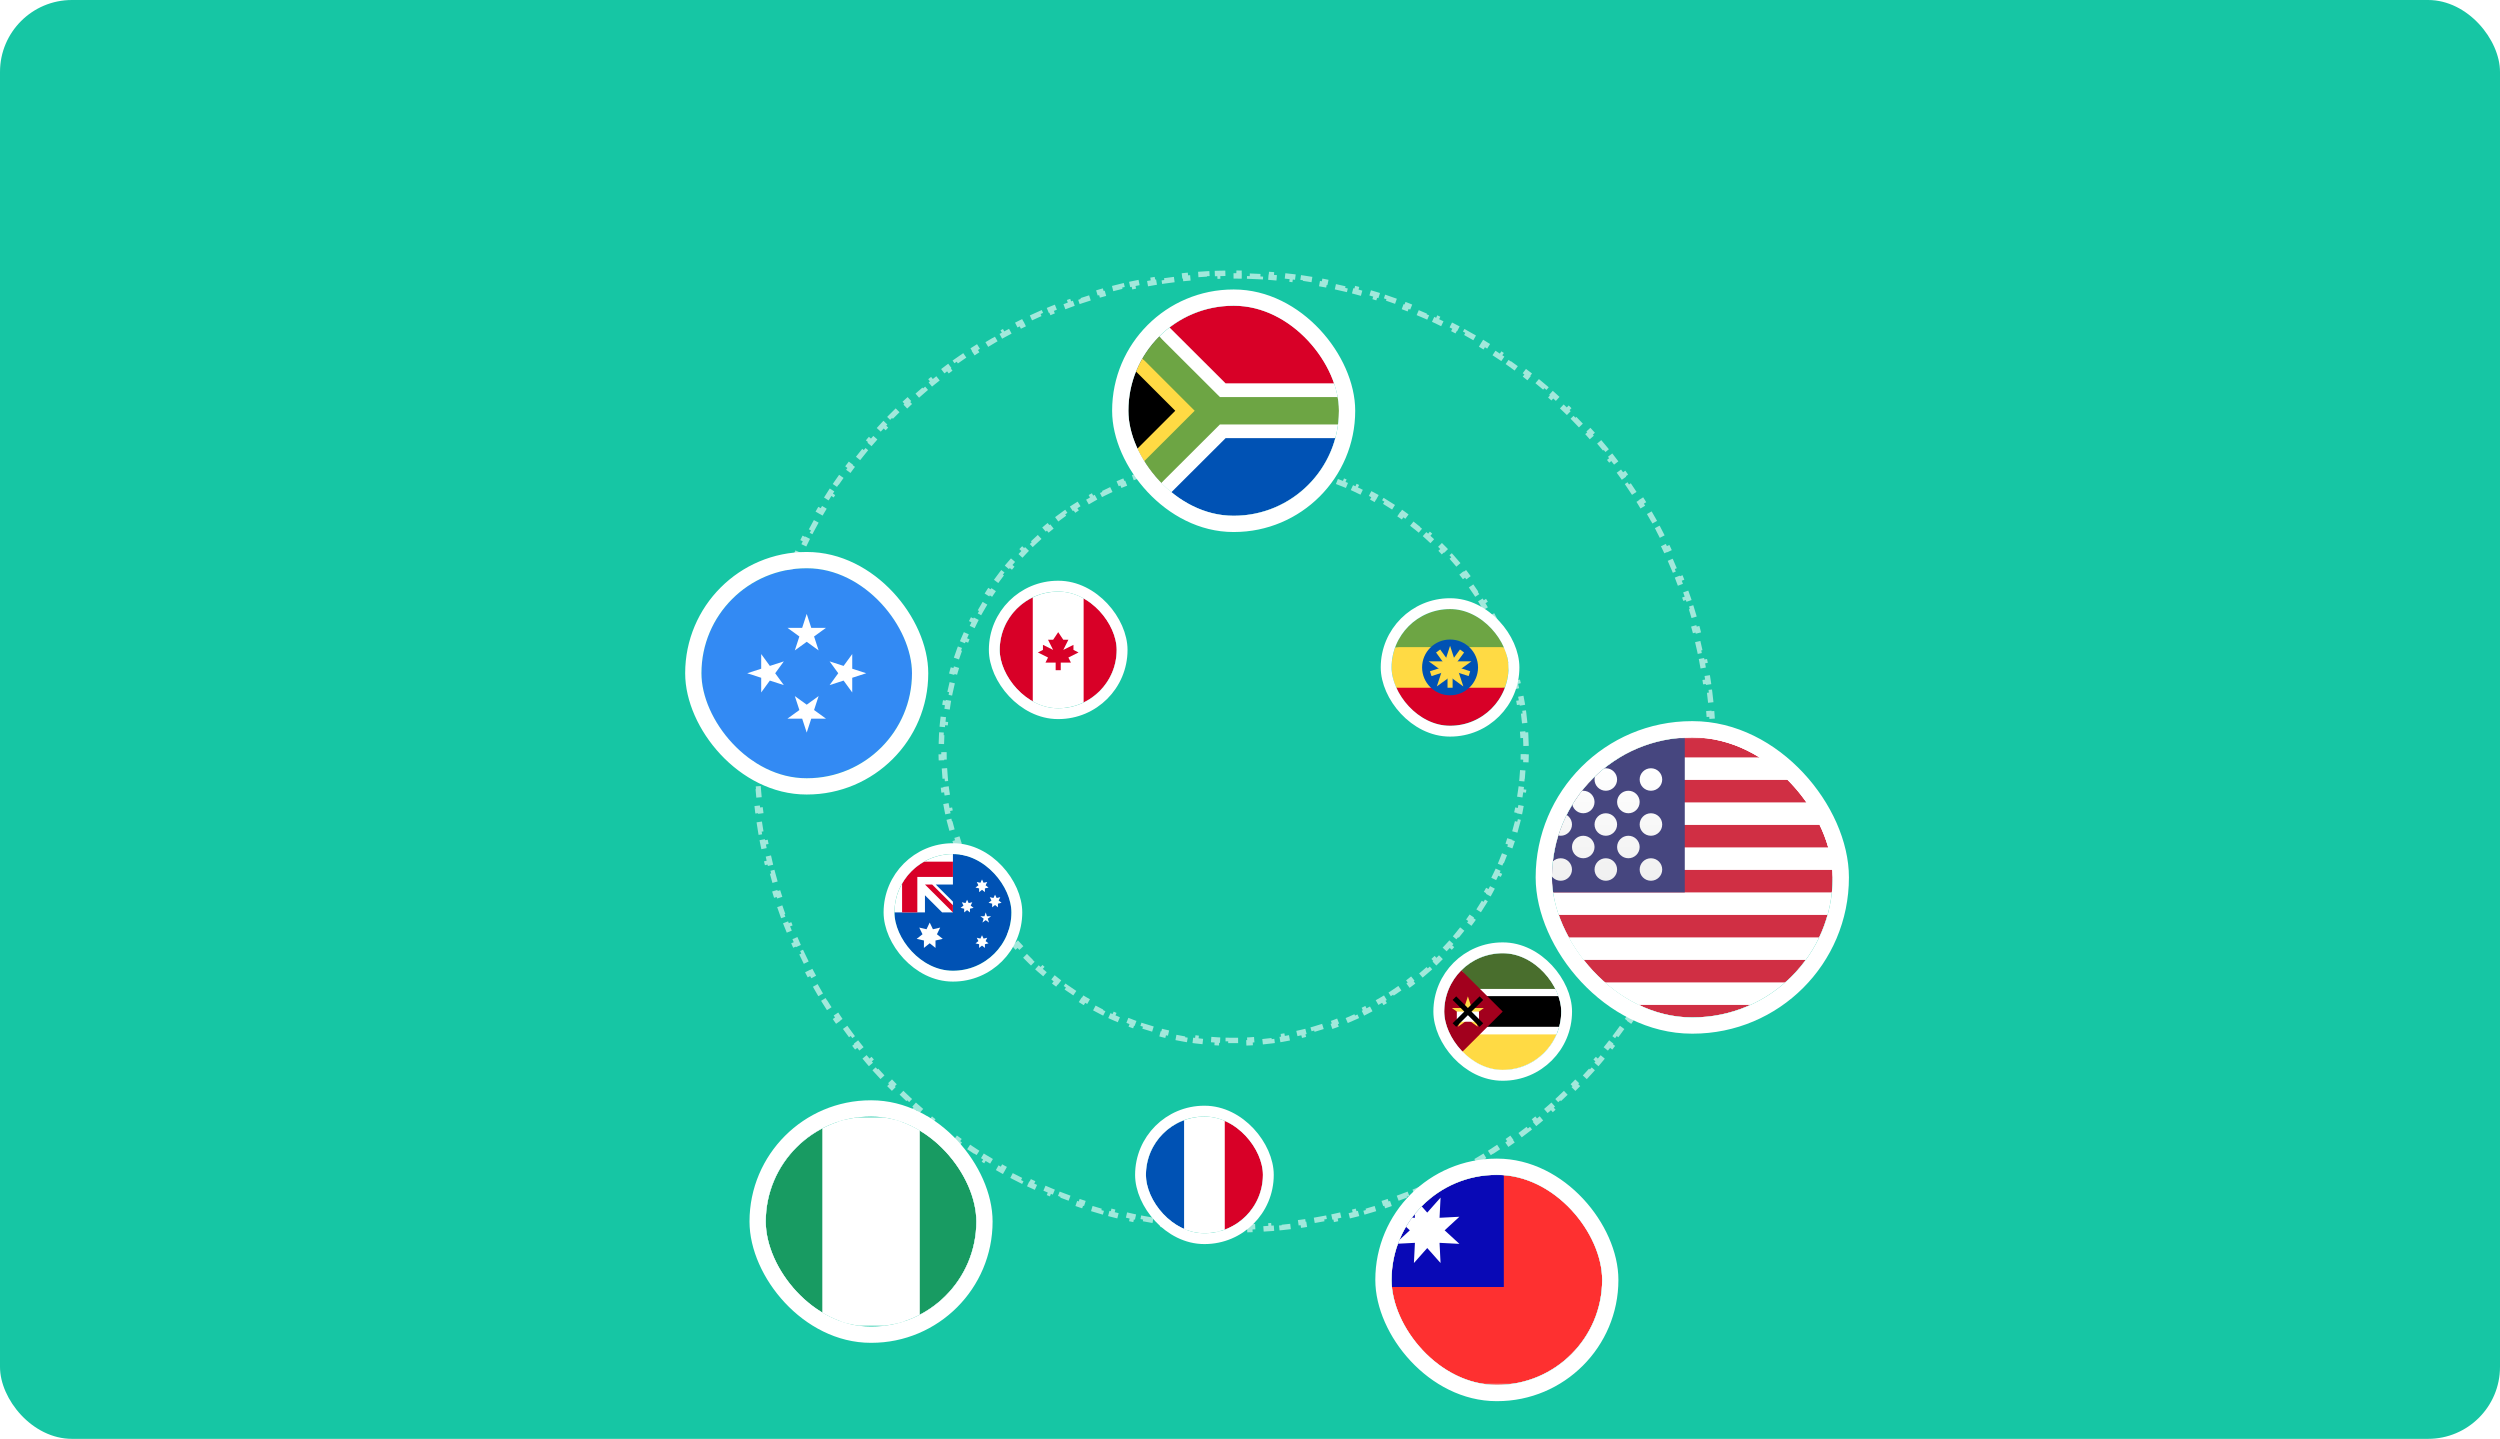 <svg width="556" height="320" viewBox="0 0 556 320" fill="none" xmlns="http://www.w3.org/2000/svg">
<g clip-path="url(#clip0_256_1591)">
<rect width="556" height="320" rx="16" fill="#16C6A4"/>
<path opacity="0.6" d="M380.969 163.543C380.995 164.338 381.013 165.136 381.022 165.935L380.419 165.942C380.423 166.339 380.426 166.737 380.426 167.136C380.426 167.534 380.423 167.932 380.419 168.33L381.022 168.336C381.013 169.136 380.995 169.933 380.969 170.728L380.366 170.708C380.34 171.5 380.305 172.29 380.261 173.078L380.863 173.112C380.819 173.91 380.766 174.707 380.704 175.501L380.102 175.454C380.041 176.244 379.971 177.031 379.892 177.816L380.492 177.876C380.412 178.673 380.323 179.466 380.225 180.257L379.627 180.183C379.53 180.97 379.424 181.755 379.31 182.536L379.906 182.623C379.791 183.414 379.666 184.202 379.533 184.987L378.939 184.886C378.806 185.668 378.665 186.448 378.516 187.224L379.108 187.338C378.957 188.122 378.797 188.902 378.629 189.68L378.039 189.552C377.872 190.328 377.695 191.101 377.51 191.87L378.097 192.011C377.91 192.786 377.716 193.558 377.513 194.327L376.93 194.173C376.727 194.941 376.515 195.705 376.295 196.466L376.875 196.633C376.654 197.399 376.424 198.161 376.187 198.919L375.611 198.738C375.374 199.496 375.128 200.251 374.874 201.001L375.445 201.194C375.189 201.949 374.925 202.7 374.653 203.447L374.087 203.241C373.815 203.987 373.535 204.729 373.247 205.467L373.809 205.686C373.52 206.429 373.222 207.168 372.916 207.902L372.359 207.67C372.054 208.403 371.741 209.131 371.421 209.855L371.972 210.099C371.649 210.828 371.318 211.553 370.979 212.273L370.433 212.017C370.096 212.734 369.75 213.447 369.397 214.156L369.937 214.425C369.581 215.138 369.217 215.848 368.846 216.552L368.313 216.271C367.943 216.972 367.566 217.669 367.181 218.361L367.708 218.654C367.321 219.351 366.926 220.043 366.523 220.73L366.003 220.425C365.602 221.109 365.194 221.788 364.778 222.462L365.292 222.778C364.873 223.457 364.447 224.131 364.014 224.8L363.508 224.472C363.077 225.137 362.639 225.797 362.194 226.451L362.692 226.79C362.244 227.45 361.788 228.104 361.325 228.752L360.834 228.402C360.374 229.047 359.907 229.687 359.432 230.321L359.915 230.682C359.438 231.32 358.953 231.953 358.462 232.58L357.987 232.208C357.498 232.832 357.003 233.45 356.5 234.063L356.967 234.445C356.461 235.062 355.949 235.672 355.43 236.277L354.972 235.884C354.456 236.485 353.933 237.081 353.404 237.67L353.853 238.073C353.32 238.666 352.782 239.253 352.236 239.834L351.797 239.421C351.254 239.999 350.705 240.57 350.15 241.136L350.58 241.558C350.022 242.127 349.458 242.689 348.887 243.245L348.466 242.813C347.899 243.366 347.325 243.913 346.745 244.453L347.156 244.894C346.573 245.437 345.984 245.974 345.389 246.504L344.988 246.054C344.396 246.58 343.799 247.101 343.195 247.615L343.586 248.074C342.98 248.59 342.367 249.1 341.749 249.603L341.368 249.136C340.754 249.635 340.134 250.129 339.508 250.615L339.878 251.091C339.249 251.58 338.614 252.062 337.974 252.537L337.615 252.053C336.979 252.525 336.337 252.99 335.691 253.448L336.039 253.94C335.389 254.4 334.733 254.854 334.072 255.3L333.735 254.8C333.078 255.243 332.417 255.679 331.751 256.107L332.077 256.614C331.406 257.045 330.731 257.469 330.051 257.885L329.736 257.37C329.061 257.783 328.381 258.189 327.695 258.587L327.998 259.109C327.31 259.509 326.616 259.902 325.918 260.287L325.626 259.759C324.933 260.142 324.236 260.516 323.533 260.884L323.812 261.418C323.107 261.787 322.396 262.148 321.681 262.502L321.414 261.961C320.704 262.312 319.99 262.655 319.272 262.991L319.527 263.537C318.806 263.874 318.08 264.203 317.35 264.524L317.107 263.972C316.382 264.29 315.653 264.601 314.92 264.904L315.15 265.461C314.415 265.765 313.675 266.061 312.932 266.348L312.714 265.786C311.975 266.072 311.232 266.35 310.486 266.619L310.691 267.187C309.943 267.457 309.191 267.719 308.436 267.972L308.244 267.401C307.492 267.653 306.738 267.897 305.979 268.133L306.158 268.709C305.399 268.945 304.637 269.173 303.871 269.392L303.705 268.813C302.944 269.031 302.179 269.24 301.41 269.442L301.563 270.025C300.794 270.227 300.022 270.42 299.247 270.605L299.107 270.018C298.337 270.202 297.564 270.377 296.787 270.543L296.914 271.133C296.136 271.3 295.356 271.458 294.572 271.608L294.459 271.016C293.682 271.165 292.902 271.305 292.12 271.436L292.22 272.031C291.435 272.163 290.647 272.286 289.856 272.401L289.77 271.804C288.988 271.917 288.204 272.022 287.416 272.119L287.49 272.717C286.699 272.814 285.905 272.902 285.109 272.982L285.049 272.382C284.264 272.46 283.477 272.53 282.687 272.591L282.733 273.192C281.939 273.253 281.142 273.306 280.343 273.35L280.31 272.748C279.522 272.791 278.732 272.826 277.94 272.852L277.96 273.455C277.165 273.481 276.368 273.499 275.568 273.508L275.562 272.905C275.164 272.909 274.766 272.911 274.368 272.911C273.969 272.911 273.571 272.909 273.174 272.905L273.167 273.508C272.368 273.499 271.57 273.481 270.775 273.455L270.795 272.852C270.003 272.826 269.213 272.791 268.425 272.748L268.392 273.35C267.593 273.306 266.796 273.253 266.002 273.192L266.048 272.591C265.259 272.53 264.471 272.46 263.686 272.382L263.627 272.982C262.83 272.902 262.037 272.814 261.245 272.717L261.319 272.119C260.532 272.022 259.747 271.917 258.965 271.804L258.879 272.401C258.088 272.286 257.3 272.163 256.515 272.031L256.615 271.436C255.833 271.305 255.053 271.165 254.276 271.016L254.163 271.608C253.379 271.458 252.599 271.3 251.821 271.133L251.948 270.544C251.171 270.377 250.398 270.202 249.628 270.018L249.488 270.605C248.713 270.42 247.941 270.227 247.172 270.025L247.325 269.442C246.557 269.24 245.792 269.031 245.03 268.813L244.864 269.392C244.098 269.173 243.336 268.945 242.577 268.709L242.756 268.133C241.998 267.897 241.243 267.653 240.492 267.401L240.299 267.972C239.544 267.719 238.792 267.457 238.045 267.187L238.249 266.619C237.503 266.35 236.76 266.072 236.021 265.786L235.804 266.348C235.06 266.061 234.321 265.765 233.585 265.461L233.815 264.904C233.082 264.601 232.353 264.29 231.628 263.972L231.385 264.524C230.655 264.203 229.93 263.874 229.208 263.537L229.463 262.991C228.745 262.655 228.031 262.312 227.321 261.961L227.054 262.502C226.339 262.148 225.628 261.787 224.923 261.418L225.202 260.884C224.5 260.516 223.802 260.142 223.109 259.759L222.817 260.287C222.119 259.902 221.425 259.509 220.737 259.109L221.04 258.587C220.355 258.189 219.674 257.784 218.999 257.37L218.685 257.885C218.004 257.469 217.329 257.045 216.659 256.614L216.985 256.107C216.318 255.679 215.657 255.243 215.001 254.8L214.663 255.3C214.002 254.854 213.346 254.4 212.696 253.94L213.045 253.448C212.398 252.99 211.756 252.525 211.121 252.053L210.761 252.537C210.121 252.062 209.486 251.58 208.857 251.091L209.227 250.615C208.601 250.129 207.981 249.635 207.367 249.136L206.986 249.603C206.368 249.1 205.756 248.59 205.149 248.074L205.54 247.615C204.937 247.101 204.339 246.58 203.748 246.054L203.346 246.504C202.751 245.974 202.162 245.437 201.579 244.894L201.99 244.453C201.41 243.913 200.837 243.366 200.269 242.813L199.848 243.245C199.278 242.689 198.713 242.127 198.155 241.558L198.585 241.136C198.03 240.57 197.481 239.999 196.939 239.421L196.499 239.834C195.954 239.253 195.415 238.666 194.882 238.073L195.331 237.67C194.802 237.081 194.279 236.485 193.763 235.884L193.305 236.277C192.786 235.672 192.274 235.062 191.769 234.445L192.235 234.063C191.733 233.45 191.237 232.832 190.748 232.209L190.274 232.58C189.782 231.953 189.298 231.32 188.82 230.682L189.303 230.321C188.829 229.687 188.361 229.047 187.901 228.402L187.41 228.752C186.947 228.104 186.492 227.45 186.043 226.79L186.542 226.451C186.096 225.797 185.658 225.137 185.227 224.472L184.721 224.8C184.288 224.131 183.862 223.457 183.443 222.778L183.957 222.462C183.541 221.788 183.133 221.109 182.733 220.426L182.212 220.73C181.81 220.043 181.414 219.351 181.027 218.654L181.554 218.361C181.169 217.669 180.792 216.972 180.422 216.271L179.889 216.552C179.518 215.848 179.154 215.138 178.798 214.425L179.338 214.156C178.985 213.447 178.64 212.734 178.302 212.017L177.756 212.273C177.417 211.553 177.086 210.828 176.763 210.099L177.315 209.855C176.994 209.131 176.681 208.403 176.376 207.67L175.819 207.902C175.513 207.168 175.216 206.429 174.926 205.686L175.488 205.467C175.2 204.729 174.92 203.987 174.649 203.241L174.082 203.447C173.81 202.7 173.546 201.949 173.29 201.195L173.862 201.001C173.607 200.251 173.362 199.496 173.124 198.738L172.549 198.919C172.311 198.161 172.081 197.399 171.86 196.633L172.44 196.466C172.22 195.705 172.009 194.941 171.806 194.173L171.223 194.327C171.02 193.558 170.825 192.786 170.639 192.011L171.225 191.87C171.04 191.101 170.864 190.328 170.696 189.552L170.106 189.68C169.938 188.902 169.779 188.122 169.627 187.338L170.22 187.224C170.07 186.448 169.929 185.668 169.796 184.886L169.202 184.987C169.069 184.202 168.944 183.414 168.829 182.623L169.425 182.536C169.311 181.755 169.205 180.97 169.108 180.183L168.51 180.257C168.412 179.466 168.324 178.673 168.243 177.876L168.843 177.816C168.765 177.031 168.694 176.244 168.633 175.454L168.032 175.501C167.97 174.707 167.916 173.911 167.872 173.112L168.474 173.078C168.43 172.29 168.395 171.5 168.369 170.708L167.766 170.728C167.74 169.933 167.722 169.136 167.713 168.336L168.316 168.33C168.312 167.932 168.31 167.534 168.31 167.136C168.31 166.737 168.312 166.339 168.316 165.942L167.713 165.935C167.722 165.136 167.74 164.339 167.766 163.543L168.369 163.564C168.395 162.771 168.43 161.981 168.474 161.193L167.872 161.16C167.916 160.361 167.97 159.564 168.032 158.77L168.633 158.817C168.694 158.027 168.765 157.24 168.843 156.455L168.243 156.395C168.324 155.599 168.412 154.805 168.51 154.014L169.108 154.088C169.205 153.301 169.311 152.517 169.425 151.735L168.829 151.648C168.944 150.857 169.069 150.07 169.202 149.285L169.796 149.386C169.929 148.603 170.07 147.824 170.22 147.047L169.627 146.933C169.779 146.15 169.938 145.369 170.106 144.592L170.696 144.719C170.864 143.943 171.04 143.171 171.225 142.401L170.639 142.26C170.825 141.485 171.019 140.713 171.223 139.945L171.806 140.099C172.009 139.331 172.22 138.566 172.44 137.806L171.86 137.638C172.081 136.873 172.311 136.111 172.549 135.353L173.124 135.533C173.362 134.775 173.607 134.021 173.862 133.27L173.29 133.077C173.546 132.322 173.81 131.571 174.082 130.824L174.649 131.03C174.92 130.284 175.2 129.542 175.488 128.804L174.926 128.585C175.216 127.842 175.513 127.104 175.819 126.369L176.376 126.601C176.681 125.869 176.994 125.14 177.315 124.416L176.763 124.172C177.086 123.443 177.417 122.718 177.756 121.998L178.302 122.255C178.64 121.537 178.985 120.824 179.338 120.116L178.798 119.847C179.154 119.133 179.518 118.424 179.889 117.719L180.422 118C180.792 117.299 181.169 116.602 181.554 115.911L181.027 115.617C181.414 114.92 181.81 114.228 182.212 113.541L182.732 113.846C183.133 113.162 183.541 112.483 183.957 111.809L183.443 111.493C183.862 110.814 184.288 110.14 184.721 109.472L185.227 109.8C185.658 109.135 186.096 108.475 186.542 107.82L186.043 107.481C186.492 106.822 186.947 106.168 187.41 105.519L187.901 105.869C188.361 105.224 188.829 104.585 189.303 103.951L188.82 103.59C189.298 102.951 189.782 102.318 190.274 101.691L190.748 102.063C191.237 101.439 191.732 100.821 192.235 100.208L191.769 99.826C192.274 99.21 192.786 98.599 193.305 97.995L193.763 98.387C194.279 97.786 194.802 97.191 195.331 96.601L194.882 96.198C195.415 95.605 195.954 95.018 196.499 94.437L196.939 94.85C197.481 94.272 198.03 93.701 198.585 93.135L198.155 92.713C198.713 92.144 199.277 91.582 199.848 91.026L200.269 91.458C200.837 90.905 201.41 90.359 201.99 89.819L201.579 89.377C202.162 88.834 202.751 88.298 203.346 87.767L203.747 88.218C204.339 87.691 204.937 87.171 205.54 86.657L205.149 86.198C205.756 85.681 206.368 85.171 206.986 84.668L207.367 85.136C207.981 84.636 208.601 84.143 209.227 83.656L208.857 83.18C209.486 82.691 210.121 82.209 210.761 81.734L211.121 82.218C211.756 81.746 212.398 81.281 213.044 80.824L212.696 80.332C213.346 79.871 214.002 79.418 214.663 78.972L215.001 79.471C215.657 79.028 216.318 78.593 216.985 78.164L216.658 77.657C217.329 77.226 218.004 76.803 218.685 76.386L218.999 76.901C219.674 76.488 220.355 76.082 221.04 75.684L220.737 75.163C221.425 74.762 222.119 74.369 222.817 73.984L223.109 74.512C223.802 74.13 224.5 73.755 225.202 73.388L224.923 72.853C225.628 72.484 226.339 72.123 227.054 71.77L227.321 72.31C228.031 71.959 228.745 71.616 229.463 71.281L229.208 70.734C229.93 70.398 230.655 70.069 231.385 69.748L231.628 70.3C232.353 69.981 233.082 69.67 233.815 69.367L233.585 68.81C234.32 68.506 235.06 68.211 235.804 67.923L236.021 68.485C236.76 68.2 237.503 67.922 238.249 67.652L238.044 67.085C238.792 66.815 239.544 66.553 240.299 66.299L240.491 66.871C241.243 66.618 241.998 66.374 242.756 66.138L242.577 65.562C243.336 65.326 244.098 65.099 244.864 64.879L245.03 65.459C245.792 65.241 246.557 65.031 247.325 64.829L247.172 64.246C247.941 64.044 248.713 63.851 249.488 63.666L249.628 64.253C250.398 64.07 251.171 63.895 251.948 63.728L251.821 63.138C252.599 62.971 253.379 62.813 254.163 62.663L254.276 63.255C255.053 63.107 255.833 62.967 256.615 62.835L256.515 62.24C257.3 62.109 258.088 61.985 258.879 61.87L258.965 62.467C259.747 62.354 260.532 62.249 261.319 62.153L261.245 61.554C262.036 61.457 262.83 61.369 263.626 61.29L263.686 61.89C264.471 61.812 265.258 61.742 266.048 61.681L266.002 61.08C266.796 61.018 267.593 60.965 268.392 60.921L268.425 61.523C269.213 61.48 270.003 61.445 270.795 61.419L270.775 60.816C271.57 60.79 272.368 60.773 273.167 60.764L273.174 61.367C273.571 61.362 273.969 61.36 274.368 61.36C274.766 61.36 275.164 61.362 275.561 61.367L275.568 60.764C276.367 60.773 277.165 60.79 277.96 60.816L277.94 61.419C278.732 61.445 279.522 61.48 280.31 61.523L280.343 60.921C281.142 60.965 281.939 61.018 282.733 61.08L282.687 61.681C283.477 61.742 284.264 61.812 285.049 61.89L285.109 61.29C285.905 61.369 286.699 61.457 287.49 61.554L287.416 62.153C288.204 62.249 288.988 62.354 289.77 62.467L289.856 61.87C290.647 61.985 291.435 62.109 292.22 62.24L292.12 62.835C292.902 62.967 293.682 63.107 294.459 63.255L294.572 62.663C295.356 62.813 296.136 62.971 296.914 63.138L296.787 63.728C297.564 63.895 298.337 64.07 299.107 64.253L299.247 63.666C300.022 63.851 300.794 64.044 301.563 64.246L301.41 64.829C302.179 65.031 302.943 65.241 303.705 65.459L303.871 64.879C304.637 65.099 305.399 65.326 306.158 65.562L305.979 66.138C306.737 66.374 307.492 66.618 308.244 66.871L308.436 66.299C309.191 66.553 309.943 66.815 310.691 67.085L310.486 67.652C311.232 67.922 311.975 68.199 312.714 68.485L312.932 67.923C313.675 68.211 314.415 68.506 315.15 68.81L314.92 69.367C315.653 69.67 316.382 69.981 317.107 70.3L317.35 69.748C318.08 70.069 318.805 70.398 319.527 70.734L319.272 71.281C319.99 71.616 320.704 71.959 321.414 72.31L321.681 71.77C322.396 72.123 323.107 72.484 323.812 72.853L323.533 73.388C324.236 73.755 324.933 74.13 325.626 74.512L325.918 73.984C326.616 74.369 327.31 74.762 327.998 75.163L327.695 75.684C328.38 76.082 329.061 76.488 329.736 76.901L330.051 76.386C330.731 76.803 331.406 77.226 332.077 77.657L331.751 78.164C332.417 78.593 333.078 79.028 333.734 79.471L334.072 78.972C334.733 79.418 335.389 79.871 336.039 80.332L335.691 80.824C336.337 81.281 336.979 81.746 337.615 82.218L337.974 81.734C338.614 82.209 339.249 82.691 339.878 83.18L339.508 83.656C340.134 84.143 340.754 84.636 341.368 85.136L341.749 84.668C342.367 85.171 342.979 85.681 343.586 86.198L343.195 86.657C343.799 87.171 344.396 87.691 344.988 88.218L345.389 87.767C345.984 88.298 346.573 88.834 347.156 89.377L346.745 89.819C347.325 90.359 347.898 90.905 348.466 91.458L348.887 91.026C349.458 91.582 350.022 92.144 350.58 92.713L350.15 93.135C350.705 93.701 351.254 94.272 351.796 94.85L352.236 94.437C352.782 95.018 353.32 95.605 353.853 96.198L353.404 96.601C353.933 97.191 354.456 97.786 354.972 98.387L355.43 97.995C355.949 98.599 356.461 99.21 356.967 99.826L356.5 100.208C357.003 100.821 357.498 101.439 357.987 102.063L358.462 101.691C358.953 102.318 359.438 102.951 359.915 103.589L359.432 103.951C359.907 104.585 360.374 105.224 360.834 105.869L361.325 105.519C361.788 106.168 362.244 106.822 362.692 107.481L362.194 107.82C362.639 108.475 363.077 109.135 363.508 109.8L364.014 109.472C364.447 110.14 364.873 110.814 365.292 111.493L364.778 111.809C365.194 112.483 365.602 113.162 366.003 113.846L366.523 113.541C366.926 114.228 367.321 114.92 367.708 115.617L367.181 115.911C367.566 116.602 367.943 117.299 368.313 118L368.846 117.719C369.217 118.424 369.581 119.133 369.937 119.847L369.397 120.116C369.75 120.824 370.096 121.537 370.433 122.255L370.979 121.998C371.318 122.718 371.649 123.443 371.972 124.172L371.421 124.416C371.741 125.14 372.054 125.869 372.359 126.601L372.916 126.369C373.222 127.104 373.52 127.842 373.809 128.585L373.247 128.804C373.535 129.542 373.815 130.284 374.087 131.03L374.653 130.824C374.925 131.571 375.189 132.322 375.445 133.077L374.874 133.27C375.128 134.021 375.374 134.775 375.611 135.533L376.187 135.352C376.424 136.111 376.654 136.873 376.875 137.638L376.295 137.806C376.515 138.566 376.727 139.331 376.93 140.099L377.512 139.944C377.716 140.713 377.91 141.485 378.097 142.26L377.51 142.401C377.695 143.171 377.872 143.943 378.039 144.719L378.629 144.592C378.797 145.369 378.957 146.15 379.108 146.933L378.516 147.047C378.665 147.824 378.806 148.603 378.939 149.386L379.533 149.285C379.666 150.07 379.791 150.857 379.906 151.648L379.31 151.735C379.424 152.517 379.53 153.301 379.627 154.088L380.225 154.014C380.323 154.805 380.412 155.599 380.492 156.395L379.892 156.455C379.971 157.24 380.041 158.027 380.102 158.817L380.704 158.77C380.766 159.564 380.819 160.361 380.863 161.16L380.261 161.193C380.305 161.981 380.34 162.771 380.366 163.563L380.969 163.543Z" stroke="white" stroke-width="1.206" stroke-dasharray="2.41 2.41"/>
<path opacity="0.6" d="M339.304 163.491C339.348 164.296 339.378 165.104 339.393 165.916L338.79 165.927C338.798 166.329 338.801 166.732 338.801 167.135C338.801 167.539 338.798 167.941 338.79 168.343L339.393 168.354C339.378 169.166 339.348 169.975 339.304 170.779L338.702 170.746C338.657 171.55 338.597 172.351 338.523 173.147L339.124 173.203C339.048 174.012 338.958 174.818 338.853 175.618L338.255 175.54C338.151 176.338 338.032 177.131 337.898 177.919L338.493 178.02C338.357 178.82 338.207 179.615 338.042 180.405L337.452 180.282C337.288 181.07 337.109 181.852 336.916 182.629L337.502 182.774C337.306 183.563 337.096 184.345 336.872 185.121L336.292 184.954C336.069 185.726 335.832 186.493 335.581 187.253L336.154 187.442C335.9 188.212 335.631 188.976 335.349 189.733L334.784 189.522C334.503 190.275 334.209 191.022 333.901 191.761L334.458 191.993C334.146 192.742 333.82 193.484 333.482 194.218L332.934 193.965C332.598 194.695 332.248 195.417 331.885 196.131L332.423 196.404C332.056 197.127 331.675 197.842 331.282 198.549L330.755 198.256C330.365 198.957 329.962 199.651 329.547 200.336L330.062 200.649C329.642 201.342 329.209 202.027 328.764 202.703L328.26 202.371C327.819 203.042 327.365 203.703 326.899 204.356L327.39 204.706C326.92 205.366 326.437 206.016 325.942 206.657L325.465 206.289C324.975 206.924 324.473 207.55 323.96 208.166L324.423 208.552C323.905 209.175 323.375 209.787 322.834 210.39L322.385 209.987C321.849 210.584 321.302 211.171 320.744 211.748L321.178 212.167C320.615 212.749 320.041 213.32 319.457 213.881L319.039 213.446C318.46 214.002 317.871 214.546 317.272 215.08L317.673 215.53C317.068 216.069 316.454 216.596 315.829 217.112L315.445 216.647C314.827 217.158 314.199 217.658 313.561 218.146L313.928 218.624C313.285 219.116 312.633 219.596 311.972 220.065L311.623 219.572C310.969 220.036 310.306 220.487 309.634 220.926L309.963 221.431C309.286 221.874 308.6 222.304 307.905 222.722L307.594 222.205C306.907 222.618 306.212 223.019 305.509 223.407L305.8 223.935C305.092 224.326 304.376 224.703 303.652 225.068L303.381 224.53C302.665 224.89 301.942 225.238 301.212 225.572L301.463 226.12C300.727 226.457 299.985 226.78 299.235 227.09L299.004 226.533C298.264 226.838 297.517 227.131 296.763 227.41L296.972 227.975C296.214 228.255 295.45 228.522 294.679 228.774L294.491 228.201C293.731 228.45 292.964 228.686 292.191 228.907L292.357 229.487C291.58 229.709 290.797 229.918 290.009 230.112L289.865 229.527C289.087 229.718 288.305 229.895 287.516 230.058L287.638 230.649C286.848 230.812 286.053 230.961 285.253 231.096L285.153 230.501C284.364 230.634 283.571 230.752 282.773 230.855L282.851 231.453C282.05 231.557 281.245 231.647 280.435 231.722L280.38 231.121C279.583 231.195 278.783 231.254 277.978 231.298L278.011 231.9C277.207 231.944 276.398 231.974 275.586 231.989L275.575 231.386C275.174 231.394 274.771 231.397 274.367 231.397C273.964 231.397 273.561 231.394 273.159 231.386L273.148 231.989C272.336 231.974 271.528 231.944 270.723 231.9L270.757 231.298C269.952 231.254 269.151 231.195 268.355 231.121L268.3 231.722C267.49 231.647 266.685 231.557 265.884 231.453L265.962 230.855C265.164 230.752 264.37 230.634 263.582 230.501L263.482 231.096C262.682 230.961 261.886 230.812 261.096 230.649L261.218 230.058C260.43 229.895 259.647 229.718 258.87 229.527L258.726 230.112C257.937 229.918 257.154 229.709 256.377 229.487L256.543 228.907C255.771 228.686 255.004 228.45 254.243 228.201L254.055 228.774C253.285 228.522 252.52 228.255 251.763 227.975L251.972 227.41C251.218 227.131 250.47 226.838 249.73 226.533L249.5 227.09C248.75 226.78 248.007 226.457 247.272 226.12L247.523 225.572C246.792 225.238 246.069 224.89 245.354 224.53L245.082 225.068C244.359 224.703 243.642 224.326 242.934 223.935L243.226 223.407C242.522 223.019 241.827 222.618 241.14 222.205L240.83 222.722C240.135 222.304 239.449 221.874 238.771 221.431L239.101 220.926C238.429 220.487 237.766 220.036 237.111 219.572L236.763 220.065C236.101 219.596 235.449 219.116 234.807 218.624L235.173 218.146C234.536 217.658 233.908 217.158 233.29 216.648L232.906 217.112C232.281 216.596 231.666 216.069 231.062 215.53L231.463 215.08C230.864 214.546 230.274 214.002 229.696 213.446L229.278 213.881C228.694 213.321 228.12 212.749 227.557 212.167L227.99 211.748C227.433 211.171 226.885 210.584 226.349 209.987L225.901 210.39C225.36 209.787 224.83 209.175 224.312 208.552L224.775 208.166C224.262 207.55 223.76 206.924 223.27 206.289L222.792 206.657C222.298 206.016 221.815 205.366 221.344 204.706L221.835 204.356C221.37 203.703 220.916 203.042 220.474 202.371L219.971 202.703C219.525 202.027 219.092 201.342 218.672 200.649L219.188 200.336C218.772 199.651 218.369 198.957 217.979 198.256L217.452 198.549C217.059 197.842 216.679 197.127 216.312 196.404L216.85 196.131C216.487 195.417 216.137 194.695 215.8 193.966L215.253 194.218C214.914 193.484 214.589 192.742 214.277 191.993L214.834 191.761C214.526 191.022 214.231 190.275 213.951 189.522L213.386 189.733C213.103 188.976 212.835 188.212 212.581 187.442L213.153 187.253C212.902 186.493 212.665 185.726 212.442 184.954L211.863 185.121C211.639 184.345 211.429 183.563 211.233 182.774L211.818 182.629C211.625 181.852 211.447 181.07 211.283 180.282L210.692 180.405C210.528 179.615 210.377 178.82 210.242 178.02L210.836 177.919C210.703 177.131 210.584 176.338 210.479 175.54L209.881 175.618C209.776 174.818 209.686 174.012 209.611 173.203L210.211 173.147C210.137 172.351 210.078 171.55 210.033 170.746L209.431 170.779C209.386 169.975 209.356 169.166 209.341 168.354L209.944 168.343C209.937 167.941 209.933 167.539 209.933 167.135C209.933 166.732 209.937 166.329 209.944 165.927L209.341 165.916C209.356 165.104 209.386 164.296 209.431 163.491L210.033 163.525C210.078 162.72 210.137 161.92 210.211 161.124L209.611 161.068C209.686 160.258 209.776 159.453 209.881 158.652L210.479 158.731C210.584 157.933 210.703 157.14 210.836 156.351L210.242 156.251C210.377 155.45 210.528 154.655 210.692 153.865L211.283 153.989C211.447 153.201 211.625 152.418 211.818 151.641L211.233 151.496C211.429 150.708 211.639 149.925 211.863 149.149L212.442 149.316C212.665 148.544 212.902 147.778 213.153 147.018L212.581 146.829C212.835 146.059 213.103 145.295 213.386 144.538L213.951 144.748C214.231 143.995 214.526 143.249 214.834 142.509L214.277 142.278C214.589 141.529 214.914 140.787 215.253 140.052L215.8 140.305C216.137 139.576 216.487 138.854 216.85 138.139L216.312 137.866C216.679 137.143 217.059 136.429 217.452 135.722L217.979 136.015C218.369 135.313 218.772 134.619 219.188 133.934L218.672 133.621C219.092 132.928 219.525 132.244 219.97 131.568L220.474 131.899C220.916 131.229 221.37 130.567 221.835 129.914L221.344 129.564C221.815 128.905 222.298 128.254 222.792 127.614L223.27 127.982C223.76 127.347 224.262 126.721 224.775 126.104L224.312 125.718C224.83 125.096 225.36 124.483 225.901 123.881L226.349 124.284C226.885 123.687 227.432 123.099 227.99 122.523L227.557 122.104C228.12 121.522 228.694 120.95 229.278 120.389L229.696 120.824C230.274 120.269 230.864 119.724 231.463 119.19L231.062 118.74C231.666 118.202 232.281 117.674 232.906 117.158L233.29 117.623C233.908 117.112 234.536 116.613 235.173 116.125L234.807 115.646C235.449 115.154 236.101 114.674 236.763 114.206L237.111 114.698C237.766 114.235 238.429 113.783 239.101 113.344L238.771 112.839C239.449 112.397 240.135 111.966 240.83 111.548L241.14 112.065C241.827 111.652 242.522 111.251 243.226 110.864L242.934 110.336C243.642 109.945 244.358 109.567 245.082 109.202L245.354 109.741C246.069 109.38 246.792 109.033 247.523 108.699L247.272 108.15C248.007 107.814 248.75 107.49 249.5 107.181L249.73 107.738C250.47 107.432 251.218 107.14 251.972 106.861L251.763 106.295C252.52 106.015 253.285 105.749 254.055 105.496L254.243 106.069C255.004 105.82 255.771 105.585 256.543 105.363L256.377 104.784C257.154 104.561 257.937 104.353 258.726 104.158L258.87 104.744C259.647 104.553 260.43 104.375 261.218 104.212L261.096 103.622C261.886 103.458 262.682 103.309 263.482 103.175L263.582 103.769C264.37 103.637 265.164 103.519 265.962 103.415L265.884 102.817C266.685 102.713 267.49 102.624 268.3 102.549L268.355 103.149C269.151 103.076 269.952 103.017 270.757 102.972L270.723 102.37C271.528 102.326 272.336 102.296 273.148 102.281L273.159 102.884C273.561 102.877 273.964 102.873 274.367 102.873C274.771 102.873 275.174 102.877 275.575 102.884L275.586 102.281C276.398 102.296 277.207 102.326 278.011 102.37L277.978 102.972C278.783 103.017 279.583 103.076 280.38 103.149L280.435 102.549C281.245 102.624 282.05 102.713 282.851 102.817L282.773 103.415C283.571 103.519 284.364 103.637 285.153 103.769L285.253 103.175C286.053 103.309 286.848 103.458 287.638 103.622L287.516 104.212C288.305 104.375 289.087 104.553 289.865 104.744L290.009 104.158C290.798 104.353 291.58 104.561 292.357 104.784L292.191 105.363C292.964 105.585 293.731 105.82 294.491 106.069L294.679 105.496C295.45 105.749 296.214 106.015 296.972 106.295L296.763 106.861C297.517 107.14 298.264 107.432 299.004 107.738L299.235 107.181C299.985 107.49 300.727 107.814 301.463 108.15L301.212 108.699C301.942 109.033 302.665 109.38 303.381 109.741L303.652 109.202C304.376 109.567 305.092 109.945 305.8 110.336L305.509 110.864C306.212 111.251 306.907 111.652 307.594 112.065L307.905 111.548C308.6 111.966 309.286 112.397 309.963 112.839L309.633 113.344C310.306 113.783 310.969 114.235 311.623 114.698L311.972 114.206C312.633 114.674 313.285 115.154 313.928 115.646L313.561 116.125C314.199 116.613 314.827 117.112 315.445 117.623L315.829 117.158C316.454 117.674 317.068 118.202 317.673 118.74L317.272 119.19C317.871 119.724 318.46 120.269 319.039 120.824L319.457 120.389C320.041 120.95 320.615 121.522 321.178 122.104L320.744 122.523C321.302 123.099 321.849 123.686 322.385 124.284L322.834 123.881C323.375 124.483 323.905 125.096 324.423 125.718L323.96 126.104C324.473 126.72 324.975 127.346 325.465 127.982L325.942 127.614C326.437 128.254 326.919 128.905 327.39 129.564L326.899 129.914C327.365 130.567 327.819 131.229 328.26 131.899L328.764 131.568C329.209 132.244 329.642 132.928 330.062 133.621L329.547 133.934C329.962 134.619 330.365 135.313 330.755 136.015L331.282 135.722C331.675 136.429 332.056 137.143 332.423 137.866L331.885 138.139C332.248 138.854 332.598 139.576 332.934 140.305L333.482 140.052C333.82 140.787 334.146 141.529 334.458 142.278L333.901 142.509C334.209 143.249 334.503 143.995 334.784 144.748L335.349 144.538C335.631 145.295 335.9 146.059 336.154 146.829L335.581 147.018C335.832 147.778 336.069 148.544 336.292 149.316L336.872 149.149C337.096 149.925 337.306 150.708 337.502 151.496L336.916 151.641C337.109 152.418 337.288 153.201 337.452 153.989L338.042 153.865C338.207 154.655 338.357 155.45 338.493 156.251L337.898 156.351C338.032 157.14 338.151 157.933 338.255 158.731L338.853 158.652C338.958 159.453 339.048 160.258 339.124 161.068L338.523 161.124C338.597 161.92 338.657 162.72 338.702 163.525L339.304 163.491Z" stroke="white" stroke-width="1.206" stroke-dasharray="2.41 2.41"/>
<g filter="url(#filter0_dd_256_1591)">
<g clip-path="url(#clip1_256_1591)">
<rect x="161.741" y="221.048" width="63.96" height="45.255" rx="3.769" fill="white" stroke="white" stroke-width="1.077"/>
<mask id="mask0_256_1591" style="mask-type:luminance" maskUnits="userSpaceOnUse" x="161" y="220" width="66" height="47">
<rect x="161.741" y="221.048" width="63.96" height="45.255" rx="3.769" fill="white" stroke="white" stroke-width="1.077"/>
</mask>
<g mask="url(#mask0_256_1591)">
<rect x="204.561" y="220.51" width="21.679" height="46.332" fill="#189B62"/>
<path fill-rule="evenodd" clip-rule="evenodd" d="M161.203 266.842H182.882V220.51H161.203V266.842Z" fill="#189B62"/>
</g>
</g>
<rect x="168.499" y="218.515" width="50.445" height="50.321" rx="25.16" stroke="white" stroke-width="3.618"/>
</g>
<g filter="url(#filter1_dd_256_1591)">
<g clip-path="url(#clip2_256_1591)">
<rect x="300.383" y="233.019" width="65.037" height="47.259" rx="4.824" fill="white"/>
<mask id="mask1_256_1591" style="mask-type:luminance" maskUnits="userSpaceOnUse" x="300" y="233" width="66" height="48">
<rect x="300.383" y="233.019" width="65.037" height="47.259" rx="4.824" fill="white"/>
</mask>
<g mask="url(#mask1_256_1591)">
<path fill-rule="evenodd" clip-rule="evenodd" d="M297.286 283.429H368.517V229.869H297.286V283.429Z" fill="#FE3030"/>
<path fill-rule="evenodd" clip-rule="evenodd" d="M297.286 258.224H334.45V229.869H297.286V258.224Z" fill="#0909B6"/>
<path fill-rule="evenodd" clip-rule="evenodd" d="M317.417 249.56L314.454 252.898L314.679 248.406L310.264 248.636L313.546 245.622L310.264 242.607L314.679 242.837L314.454 238.345L317.417 241.683L320.38 238.345L320.154 242.837L324.57 242.607L321.288 245.622L324.57 248.636L320.154 248.406L320.38 252.898L317.417 249.56Z" fill="white"/>
</g>
</g>
<rect x="307.679" y="231.488" width="50.445" height="50.321" rx="25.16" stroke="white" stroke-width="3.618"/>
</g>
<g filter="url(#filter2_dd_256_1591)">
<g clip-path="url(#clip3_256_1591)">
<path d="M179.414 145.081C192.345 145.081 202.827 134.627 202.827 121.73C202.827 108.833 192.345 98.379 179.414 98.379C166.483 98.379 156 108.833 156 121.73C156 134.627 166.483 145.081 179.414 145.081Z" fill="#338AF3"/>
<path d="M179.414 108.531L180.424 111.634H183.695L181.049 113.551L182.06 116.654L179.414 114.736L176.768 116.654L177.778 113.551L175.132 111.634H178.403L179.414 108.531Z" fill="white"/>
<path d="M166.18 121.731L169.291 120.722V117.46L171.213 120.099L174.324 119.091L172.402 121.731L174.324 124.369L171.213 123.361L169.291 126.001V122.738L166.18 121.731Z" fill="white"/>
<path d="M179.414 134.929L178.403 131.826H175.132L177.779 129.909L176.768 126.806L179.414 128.724L182.06 126.806L181.049 129.909L183.695 131.826H180.425L179.414 134.929Z" fill="white"/>
<path d="M192.647 121.73L189.537 122.738V126.001L187.614 123.361L184.503 124.369L186.426 121.73L184.503 119.091L187.614 120.099L189.537 117.46V120.722L192.647 121.73Z" fill="white"/>
</g>
<rect x="154.191" y="96.57" width="50.445" height="50.321" rx="25.16" stroke="white" stroke-width="3.618"/>
</g>
<g filter="url(#filter3_dd_256_1591)">
<g clip-path="url(#clip4_256_1591)">
<path d="M274.367 86.703C287.297 86.703 297.78 76.248 297.78 63.352C297.78 50.455 287.297 40 274.367 40C261.436 40 250.953 50.455 250.953 63.352C250.953 76.248 261.436 86.703 274.367 86.703Z" fill="white"/>
<path d="M257.811 79.863C248.667 70.744 248.667 55.959 257.811 46.839C257.81 46.84 271.313 63.351 271.313 63.351L257.811 79.863Z" fill="black"/>
<path d="M271.312 63.352L254.058 51.723C253.523 52.65 253.051 53.618 252.646 54.62L261.381 63.352L252.646 72.084C253.051 73.085 253.523 74.053 254.057 74.979L271.312 63.352Z" fill="#FFDA44"/>
<path d="M297.582 60.306H271.312L257.811 46.84C256.356 48.291 255.092 49.932 254.059 51.723L265.696 63.352L254.058 74.979C255.091 76.77 256.355 78.412 257.811 79.863L271.312 66.397H297.582C297.712 65.4 297.78 64.384 297.78 63.352C297.78 62.319 297.712 61.303 297.582 60.306Z" fill="#6DA544"/>
<path d="M260.111 81.876C264.06 84.903 269.002 86.703 274.366 86.703C285.184 86.703 294.286 79.386 296.973 69.444H272.577L260.111 81.876Z" fill="#0052B4"/>
<path d="M296.973 57.26C294.286 47.318 285.184 40 274.366 40C269.002 40 264.06 41.801 260.111 44.827L272.577 57.26H296.973Z" fill="#D80027"/>
</g>
<rect x="249.144" y="38.191" width="50.445" height="50.321" rx="25.16" stroke="white" stroke-width="3.618"/>
</g>
<g filter="url(#filter4_dd_256_1591)">
<g clip-path="url(#clip5_256_1591)">
<rect x="345.907" y="137.205" width="68.939" height="48.185" rx="4.824" fill="white"/>
<mask id="mask2_256_1591" style="mask-type:luminance" maskUnits="userSpaceOnUse" x="345" y="137" width="70" height="49">
<rect x="345.907" y="137.205" width="68.939" height="48.185" rx="4.824" fill="white"/>
</mask>
<g mask="url(#mask2_256_1591)">
<rect x="345.907" y="137.205" width="68.939" height="48.185" fill="#00255E"/>
<path fill-rule="evenodd" clip-rule="evenodd" d="M342.75 132.588L372.17 152.006V133.993H388.584V152.006L418.004 132.588L421.676 137.915L398.415 153.267H414.847V169.329H398.416L421.676 184.682L418.004 190.008L388.584 170.59V188.603H372.17V170.59L342.75 190.008L339.078 184.682L362.339 169.329H345.907V153.267H362.339L339.078 137.914L342.75 132.588Z" fill="white"/>
<path d="M391.87 152.461L423.054 132.387" stroke="#DB1F35" stroke-width="1.608" stroke-linecap="round"/>
<path d="M395.181 170.206L423.136 188.644" stroke="#DB1F35" stroke-width="1.608" stroke-linecap="round"/>
<path d="M365.617 152.409L336.458 133.179" stroke="#DB1F35" stroke-width="1.608" stroke-linecap="round"/>
<path d="M368.78 169.983L336.458 190.957" stroke="#DB1F35" stroke-width="1.608" stroke-linecap="round"/>
<path fill-rule="evenodd" clip-rule="evenodd" d="M345.907 166.116H375.453V185.39H385.301V166.116H414.847V156.479H385.301V137.205H375.453V156.479H345.907V166.116Z" fill="#E6273E"/>
</g>
</g>
<rect x="355.805" y="136.786" width="50.445" height="50.321" rx="25.16" stroke="white" stroke-width="3.618"/>
</g>
<g filter="url(#filter5_dd_256_1591)">
<g clip-path="url(#clip6_256_1591)">
<rect x="329.54" y="135.445" width="105.36" height="75.058" rx="4.824" fill="white"/>
<mask id="mask3_256_1591" style="mask-type:luminance" maskUnits="userSpaceOnUse" x="329" y="135" width="106" height="76">
<rect x="329.54" y="135.445" width="105.36" height="75.058" rx="4.824" fill="white"/>
</mask>
<g mask="url(#mask3_256_1591)">
<path fill-rule="evenodd" clip-rule="evenodd" d="M434.9 135.445H329.54V140.448H434.9V135.445ZM434.9 145.452H329.54V150.456H434.9V145.452ZM329.54 155.46H434.9V160.464H329.54V155.46ZM434.9 165.467H329.54V170.471H434.9V165.467ZM329.54 175.475H434.9V180.479H329.54V175.475ZM434.9 185.483H329.54V190.487H434.9V185.483ZM329.54 195.491H434.9V200.495H329.54V195.491ZM434.9 205.498H329.54V210.502H434.9V205.498Z" fill="#D02F44"/>
<rect x="329.54" y="135.445" width="45.154" height="35.027" fill="#46467F"/>
<g filter="url(#filter6_d_256_1591)">
<path fill-rule="evenodd" clip-rule="evenodd" d="M337.065 145.452C338.451 145.452 339.574 144.332 339.574 142.95C339.574 141.568 338.451 140.448 337.065 140.448C335.68 140.448 334.557 141.568 334.557 142.95C334.557 144.332 335.68 145.452 337.065 145.452ZM347.1 145.452C348.485 145.452 349.609 144.332 349.609 142.95C349.609 141.568 348.485 140.448 347.1 140.448C345.714 140.448 344.591 141.568 344.591 142.95C344.591 144.332 345.714 145.452 347.1 145.452ZM359.642 142.95C359.642 144.332 358.519 145.452 357.134 145.452C355.748 145.452 354.625 144.332 354.625 142.95C354.625 141.568 355.748 140.448 357.134 140.448C358.519 140.448 359.642 141.568 359.642 142.95ZM367.168 145.452C368.554 145.452 369.677 144.332 369.677 142.95C369.677 141.568 368.554 140.448 367.168 140.448C365.783 140.448 364.66 141.568 364.66 142.95C364.66 144.332 365.783 145.452 367.168 145.452ZM344.591 147.954C344.591 149.336 343.468 150.456 342.083 150.456C340.697 150.456 339.574 149.336 339.574 147.954C339.574 146.572 340.697 145.452 342.083 145.452C343.468 145.452 344.591 146.572 344.591 147.954ZM352.117 150.456C353.502 150.456 354.625 149.336 354.625 147.954C354.625 146.572 353.502 145.452 352.117 145.452C350.731 145.452 349.608 146.572 349.608 147.954C349.608 149.336 350.731 150.456 352.117 150.456ZM364.66 147.954C364.66 149.336 363.537 150.456 362.151 150.456C360.766 150.456 359.643 149.336 359.643 147.954C359.643 146.572 360.766 145.452 362.151 145.452C363.537 145.452 364.66 146.572 364.66 147.954ZM367.168 155.46C368.554 155.46 369.677 154.339 369.677 152.958C369.677 151.576 368.554 150.456 367.168 150.456C365.783 150.456 364.66 151.576 364.66 152.958C364.66 154.339 365.783 155.46 367.168 155.46ZM359.642 152.958C359.642 154.339 358.519 155.46 357.134 155.46C355.748 155.46 354.625 154.339 354.625 152.958C354.625 151.576 355.748 150.456 357.134 150.456C358.519 150.456 359.642 151.576 359.642 152.958ZM347.1 155.46C348.485 155.46 349.609 154.339 349.609 152.958C349.609 151.576 348.485 150.456 347.1 150.456C345.714 150.456 344.591 151.576 344.591 152.958C344.591 154.339 345.714 155.46 347.1 155.46ZM339.574 152.958C339.574 154.339 338.451 155.46 337.065 155.46C335.68 155.46 334.557 154.339 334.557 152.958C334.557 151.576 335.68 150.456 337.065 150.456C338.451 150.456 339.574 151.576 339.574 152.958ZM342.083 160.464C343.468 160.464 344.591 159.344 344.591 157.962C344.591 156.58 343.468 155.46 342.083 155.46C340.697 155.46 339.574 156.58 339.574 157.962C339.574 159.344 340.697 160.464 342.083 160.464ZM354.625 157.962C354.625 159.344 353.502 160.464 352.117 160.464C350.731 160.464 349.608 159.344 349.608 157.962C349.608 156.58 350.731 155.46 352.117 155.46C353.502 155.46 354.625 156.58 354.625 157.962ZM362.151 160.464C363.537 160.464 364.66 159.344 364.66 157.962C364.66 156.58 363.537 155.46 362.151 155.46C360.766 155.46 359.643 156.58 359.643 157.962C359.643 159.344 360.766 160.464 362.151 160.464ZM369.677 162.966C369.677 164.348 368.554 165.468 367.168 165.468C365.783 165.468 364.66 164.348 364.66 162.966C364.66 161.584 365.783 160.464 367.168 160.464C368.554 160.464 369.677 161.584 369.677 162.966ZM357.134 165.468C358.519 165.468 359.642 164.348 359.642 162.966C359.642 161.584 358.519 160.464 357.134 160.464C355.748 160.464 354.625 161.584 354.625 162.966C354.625 164.348 355.748 165.468 357.134 165.468ZM349.609 162.966C349.609 164.348 348.485 165.468 347.1 165.468C345.714 165.468 344.591 164.348 344.591 162.966C344.591 161.584 345.714 160.464 347.1 160.464C348.485 160.464 349.609 161.584 349.609 162.966ZM337.065 165.468C338.451 165.468 339.574 164.348 339.574 162.966C339.574 161.584 338.451 160.464 337.065 160.464C335.68 160.464 334.557 161.584 334.557 162.966C334.557 164.348 335.68 165.468 337.065 165.468Z" fill="url(#paint0_linear_256_1591)"/>
</g>
</g>
</g>
<rect x="343.339" y="134.191" width="66.054" height="65.888" rx="32.944" stroke="white" stroke-width="3.618"/>
</g>
<g filter="url(#filter7_dd_256_1591)">
<g clip-path="url(#clip7_256_1591)">
<path d="M224.938 174.92C224.938 182.085 219.115 187.893 211.931 187.893C204.747 187.893 198.923 182.085 198.923 174.92C198.923 174.923 211.931 161.948 211.931 161.947C219.115 161.947 224.938 167.755 224.938 174.92Z" fill="#0052B4"/>
<path d="M211.896 174.92H211.931C211.931 174.908 211.931 174.897 211.931 174.885C211.92 174.897 211.908 174.908 211.896 174.92Z" fill="white"/>
<path d="M211.931 168.715C211.931 166.433 211.931 164.937 211.931 161.947H211.929C204.746 161.948 198.924 167.756 198.924 174.92H205.71V171.108L209.532 174.92H211.897C211.908 174.908 211.92 174.897 211.931 174.885C211.931 174.011 211.931 173.231 211.931 172.527L208.11 168.715H211.931Z" fill="white"/>
<path d="M205.505 163.639C203.47 164.794 201.779 166.481 200.621 168.51V174.92H204.014V167.023V167.023H211.931C211.931 165.956 211.931 164.939 211.931 163.639H205.505Z" fill="#D80027"/>
<path d="M211.931 173.324L207.31 168.715H205.71C205.71 168.715 205.71 168.715 205.71 168.715L211.931 174.92H211.931C211.931 174.92 211.931 173.82 211.931 173.324Z" fill="#D80027"/>
<path d="M206.769 177.176L207.482 178.665L209.095 178.293L208.373 179.778L209.669 180.803L208.055 181.166L208.059 182.816L206.769 181.784L205.478 182.816L205.482 181.166L203.868 180.803L205.165 179.778L204.443 178.293L206.055 178.665L206.769 177.176Z" fill="white"/>
<path d="M218.398 179.996L218.755 180.741L219.561 180.555L219.2 181.297L219.849 181.81L219.042 181.991L219.044 182.817L218.398 182.3L217.753 182.817L217.755 181.991L216.948 181.81L217.596 181.297L217.235 180.555L218.041 180.741L218.398 179.996Z" fill="white"/>
<path d="M215.078 172.1L215.435 172.844L216.241 172.658L215.88 173.401L216.528 173.914L215.721 174.095L215.723 174.92L215.078 174.404L214.432 174.92L214.434 174.095L213.627 173.914L214.276 173.401L213.915 172.658L214.721 172.844L215.078 172.1Z" fill="white"/>
<path d="M218.398 167.587L218.755 168.332L219.561 168.146L219.2 168.888L219.849 169.401L219.042 169.583L219.044 170.408L218.398 169.891L217.753 170.408L217.755 169.583L216.948 169.401L217.596 168.888L217.235 168.146L218.041 168.332L218.398 167.587Z" fill="white"/>
<path d="M221.299 170.972L221.656 171.716L222.462 171.53L222.101 172.273L222.749 172.785L221.942 172.967L221.944 173.792L221.299 173.276L220.653 173.792L220.656 172.967L219.849 172.785L220.497 172.273L220.136 171.53L220.942 171.716L221.299 170.972Z" fill="white"/>
<path d="M219.224 174.92L219.505 175.782H220.414L219.679 176.315L219.96 177.176L219.224 176.644L218.489 177.176L218.77 176.315L218.035 175.782H218.944L219.224 174.92Z" fill="white"/>
</g>
<rect x="197.718" y="160.741" width="28.427" height="28.358" rx="14.179" stroke="white" stroke-width="2.412"/>
</g>
<g filter="url(#filter8_dd_256_1591)">
<g clip-path="url(#clip8_256_1591)">
<path d="M309.488 120.433C309.488 122.02 309.774 123.54 310.297 124.946L322.496 126.074L334.694 124.946C335.217 123.54 335.503 122.02 335.503 120.433C335.503 118.868 335.225 117.368 334.716 115.978L322.496 114.793L310.276 115.979C309.766 117.368 309.488 118.868 309.488 120.433V120.433Z" fill="#FFDA44"/>
<path d="M322.496 133.406C328.088 133.406 332.856 129.885 334.694 124.945H310.297C312.135 129.885 316.903 133.406 322.496 133.406Z" fill="#D80027"/>
<path d="M322.496 107.46C316.903 107.46 312.135 110.981 310.297 115.921H334.694C332.856 110.981 328.088 107.46 322.496 107.46Z" fill="#6DA544"/>
<path d="M322.495 126.637C325.931 126.637 328.716 123.86 328.716 120.433C328.716 117.006 325.931 114.229 322.495 114.229C319.06 114.229 316.274 117.006 316.274 120.433C316.274 123.86 319.06 126.637 322.495 126.637Z" fill="#0052B4"/>
<path d="M322.495 115.628L323.618 119.075H327.258L324.312 121.206L325.444 124.663L322.495 122.523L319.55 124.659L320.678 121.206L317.734 119.075H321.372L322.495 115.628Z" fill="#FFDA44"/>
<path d="M326.973 121.291L323.411 120.136L325.612 117.114L324.697 116.451L322.496 119.473L320.294 116.451L319.379 117.114L321.581 120.137L318.018 121.291L318.368 122.364L321.93 121.209V124.945H323.061V121.209L326.624 122.364L326.973 121.291Z" fill="#FFDA44"/>
</g>
<rect x="308.282" y="106.254" width="28.427" height="28.358" rx="14.179" stroke="white" stroke-width="2.412"/>
</g>
<g filter="url(#filter9_dd_256_1591)">
<g clip-path="url(#clip9_256_1591)">
<path d="M267.864 246.27C275.048 246.27 280.872 240.462 280.872 233.297C280.872 226.132 275.048 220.324 267.864 220.324C260.681 220.324 254.857 226.132 254.857 233.297C254.857 240.462 260.681 246.27 267.864 246.27Z" fill="white"/>
<path d="M280.872 233.297C280.872 227.719 277.342 222.964 272.389 221.131V245.463C277.342 243.63 280.872 238.875 280.872 233.297Z" fill="#D80027"/>
<path d="M254.857 233.297C254.857 238.875 258.387 243.63 263.341 245.463V221.131C258.387 222.964 254.857 227.719 254.857 233.297Z" fill="#0052B4"/>
</g>
<rect x="253.651" y="219.118" width="28.427" height="28.358" rx="14.179" stroke="white" stroke-width="2.412"/>
</g>
<g filter="url(#filter10_dd_256_1591)">
<g clip-path="url(#clip10_256_1591)">
<path d="M334.203 209.947C341.387 209.947 347.21 204.139 347.21 196.974C347.21 189.809 341.387 184.001 334.203 184.001C327.019 184.001 321.195 189.809 321.195 196.974C321.195 204.139 327.019 209.947 334.203 209.947Z" fill="white"/>
<path d="M328.226 202.05L325.005 206.147C327.359 208.495 330.611 209.947 334.203 209.947C339.58 209.947 344.194 206.692 346.175 202.05H328.226Z" fill="#FFDA44"/>
<path d="M346.195 191.945C344.225 187.278 339.598 184.001 334.203 184.001C330.611 184.001 327.359 185.453 325.005 187.801L328.263 191.945H346.195Z" fill="#496E2D"/>
<path d="M324.023 193.543V200.358H346.762C347.054 199.279 347.21 198.145 347.21 196.974C347.21 195.786 347.05 194.636 346.75 193.543H324.023Z" fill="black"/>
<path d="M325.005 187.801C319.925 192.867 319.925 201.081 325.005 206.147C327.104 204.054 329.123 202.04 334.203 196.974L325.005 187.801Z" fill="#A2001D"/>
<path d="M326.46 193.59L327.302 196.175H330.028L327.823 197.773L328.665 200.358L326.46 198.761L324.255 200.358L325.097 197.773L322.892 196.175H325.618L326.46 193.59Z" fill="#FFDA44"/>
<path d="M323.996 196.974H328.925V199.23H323.996V196.974Z" fill="white"/>
<path d="M329.859 194.388L329.059 193.59L326.46 196.182L323.861 193.59L323.062 194.388L325.663 196.977L323.062 199.572L323.861 200.358L326.46 197.771L329.059 200.358L329.859 199.572L327.258 196.977L329.859 194.388Z" fill="black"/>
</g>
<rect x="319.989" y="182.795" width="28.427" height="28.358" rx="14.179" stroke="white" stroke-width="2.412"/>
</g>
<g filter="url(#filter11_dd_256_1591)">
<g clip-path="url(#clip11_256_1591)">
<path d="M235.344 129.513C242.528 129.513 248.351 123.705 248.351 116.54C248.351 109.375 242.528 103.567 235.344 103.567C228.16 103.567 222.336 109.375 222.336 116.54C222.336 123.705 228.16 129.513 235.344 129.513Z" fill="white"/>
<path d="M248.352 116.54C248.352 111.397 245.351 106.953 241 104.854V128.226C245.351 126.128 248.352 121.684 248.352 116.54Z" fill="#D80027"/>
<path d="M222.337 116.54C222.337 121.683 225.338 126.127 229.689 128.226V104.854C225.338 106.953 222.337 111.397 222.337 116.54Z" fill="#D80027"/>
<path d="M237.606 118.232L239.868 117.104L238.737 116.54V115.412L236.475 116.54L237.606 114.284H236.475L235.344 112.592L234.213 114.284H233.082L234.213 116.54L231.951 115.412V116.54L230.82 117.104L233.082 118.232L232.516 119.36H234.779V121.052H235.91V119.36H238.172L237.606 118.232Z" fill="#D80027"/>
</g>
<rect x="221.131" y="102.361" width="28.427" height="28.358" rx="14.179" stroke="white" stroke-width="2.412"/>
</g>
</g>
<defs>
<filter id="filter0_dd_256_1591" x="146.689" y="216.706" width="94.063" height="93.939" filterUnits="userSpaceOnUse" color-interpolation-filters="sRGB">
<feFlood flood-opacity="0" result="BackgroundImageFix"/>
<feColorMatrix in="SourceAlpha" type="matrix" values="0 0 0 0 0 0 0 0 0 0 0 0 0 0 0 0 0 0 127 0" result="hardAlpha"/>
<feMorphology radius="4" operator="erode" in="SourceAlpha" result="effect1_dropShadow_256_1591"/>
<feOffset dy="8"/>
<feGaussianBlur stdDeviation="4"/>
<feColorMatrix type="matrix" values="0 0 0 0 0.063 0 0 0 0 0.094 0 0 0 0 0.157 0 0 0 0.03 0"/>
<feBlend mode="normal" in2="BackgroundImageFix" result="effect1_dropShadow_256_1591"/>
<feColorMatrix in="SourceAlpha" type="matrix" values="0 0 0 0 0 0 0 0 0 0 0 0 0 0 0 0 0 0 127 0" result="hardAlpha"/>
<feMorphology radius="4" operator="erode" in="SourceAlpha" result="effect2_dropShadow_256_1591"/>
<feOffset dy="20"/>
<feGaussianBlur stdDeviation="12"/>
<feColorMatrix type="matrix" values="0 0 0 0 0.063 0 0 0 0 0.094 0 0 0 0 0.157 0 0 0 0.08 0"/>
<feBlend mode="normal" in2="effect1_dropShadow_256_1591" result="effect2_dropShadow_256_1591"/>
<feBlend mode="normal" in="SourceGraphic" in2="effect2_dropShadow_256_1591" result="shape"/>
</filter>
<filter id="filter1_dd_256_1591" x="285.87" y="229.679" width="94.063" height="93.939" filterUnits="userSpaceOnUse" color-interpolation-filters="sRGB">
<feFlood flood-opacity="0" result="BackgroundImageFix"/>
<feColorMatrix in="SourceAlpha" type="matrix" values="0 0 0 0 0 0 0 0 0 0 0 0 0 0 0 0 0 0 127 0" result="hardAlpha"/>
<feMorphology radius="4" operator="erode" in="SourceAlpha" result="effect1_dropShadow_256_1591"/>
<feOffset dy="8"/>
<feGaussianBlur stdDeviation="4"/>
<feColorMatrix type="matrix" values="0 0 0 0 0.063 0 0 0 0 0.094 0 0 0 0 0.157 0 0 0 0.03 0"/>
<feBlend mode="normal" in2="BackgroundImageFix" result="effect1_dropShadow_256_1591"/>
<feColorMatrix in="SourceAlpha" type="matrix" values="0 0 0 0 0 0 0 0 0 0 0 0 0 0 0 0 0 0 127 0" result="hardAlpha"/>
<feMorphology radius="4" operator="erode" in="SourceAlpha" result="effect2_dropShadow_256_1591"/>
<feOffset dy="20"/>
<feGaussianBlur stdDeviation="12"/>
<feColorMatrix type="matrix" values="0 0 0 0 0.063 0 0 0 0 0.094 0 0 0 0 0.157 0 0 0 0.08 0"/>
<feBlend mode="normal" in2="effect1_dropShadow_256_1591" result="effect2_dropShadow_256_1591"/>
<feBlend mode="normal" in="SourceGraphic" in2="effect2_dropShadow_256_1591" result="shape"/>
</filter>
<filter id="filter2_dd_256_1591" x="132.382" y="94.76" width="94.063" height="93.939" filterUnits="userSpaceOnUse" color-interpolation-filters="sRGB">
<feFlood flood-opacity="0" result="BackgroundImageFix"/>
<feColorMatrix in="SourceAlpha" type="matrix" values="0 0 0 0 0 0 0 0 0 0 0 0 0 0 0 0 0 0 127 0" result="hardAlpha"/>
<feMorphology radius="4" operator="erode" in="SourceAlpha" result="effect1_dropShadow_256_1591"/>
<feOffset dy="8"/>
<feGaussianBlur stdDeviation="4"/>
<feColorMatrix type="matrix" values="0 0 0 0 0.063 0 0 0 0 0.094 0 0 0 0 0.157 0 0 0 0.03 0"/>
<feBlend mode="normal" in2="BackgroundImageFix" result="effect1_dropShadow_256_1591"/>
<feColorMatrix in="SourceAlpha" type="matrix" values="0 0 0 0 0 0 0 0 0 0 0 0 0 0 0 0 0 0 127 0" result="hardAlpha"/>
<feMorphology radius="4" operator="erode" in="SourceAlpha" result="effect2_dropShadow_256_1591"/>
<feOffset dy="20"/>
<feGaussianBlur stdDeviation="12"/>
<feColorMatrix type="matrix" values="0 0 0 0 0.063 0 0 0 0 0.094 0 0 0 0 0.157 0 0 0 0.08 0"/>
<feBlend mode="normal" in2="effect1_dropShadow_256_1591" result="effect2_dropShadow_256_1591"/>
<feBlend mode="normal" in="SourceGraphic" in2="effect2_dropShadow_256_1591" result="shape"/>
</filter>
<filter id="filter3_dd_256_1591" x="227.335" y="36.382" width="94.063" height="93.939" filterUnits="userSpaceOnUse" color-interpolation-filters="sRGB">
<feFlood flood-opacity="0" result="BackgroundImageFix"/>
<feColorMatrix in="SourceAlpha" type="matrix" values="0 0 0 0 0 0 0 0 0 0 0 0 0 0 0 0 0 0 127 0" result="hardAlpha"/>
<feMorphology radius="4" operator="erode" in="SourceAlpha" result="effect1_dropShadow_256_1591"/>
<feOffset dy="8"/>
<feGaussianBlur stdDeviation="4"/>
<feColorMatrix type="matrix" values="0 0 0 0 0.063 0 0 0 0 0.094 0 0 0 0 0.157 0 0 0 0.03 0"/>
<feBlend mode="normal" in2="BackgroundImageFix" result="effect1_dropShadow_256_1591"/>
<feColorMatrix in="SourceAlpha" type="matrix" values="0 0 0 0 0 0 0 0 0 0 0 0 0 0 0 0 0 0 127 0" result="hardAlpha"/>
<feMorphology radius="4" operator="erode" in="SourceAlpha" result="effect2_dropShadow_256_1591"/>
<feOffset dy="20"/>
<feGaussianBlur stdDeviation="12"/>
<feColorMatrix type="matrix" values="0 0 0 0 0.063 0 0 0 0 0.094 0 0 0 0 0.157 0 0 0 0.08 0"/>
<feBlend mode="normal" in2="effect1_dropShadow_256_1591" result="effect2_dropShadow_256_1591"/>
<feBlend mode="normal" in="SourceGraphic" in2="effect2_dropShadow_256_1591" result="shape"/>
</filter>
<filter id="filter4_dd_256_1591" x="333.996" y="134.977" width="94.063" height="93.939" filterUnits="userSpaceOnUse" color-interpolation-filters="sRGB">
<feFlood flood-opacity="0" result="BackgroundImageFix"/>
<feColorMatrix in="SourceAlpha" type="matrix" values="0 0 0 0 0 0 0 0 0 0 0 0 0 0 0 0 0 0 127 0" result="hardAlpha"/>
<feMorphology radius="4" operator="erode" in="SourceAlpha" result="effect1_dropShadow_256_1591"/>
<feOffset dy="8"/>
<feGaussianBlur stdDeviation="4"/>
<feColorMatrix type="matrix" values="0 0 0 0 0.063 0 0 0 0 0.094 0 0 0 0 0.157 0 0 0 0.03 0"/>
<feBlend mode="normal" in2="BackgroundImageFix" result="effect1_dropShadow_256_1591"/>
<feColorMatrix in="SourceAlpha" type="matrix" values="0 0 0 0 0 0 0 0 0 0 0 0 0 0 0 0 0 0 127 0" result="hardAlpha"/>
<feMorphology radius="4" operator="erode" in="SourceAlpha" result="effect2_dropShadow_256_1591"/>
<feOffset dy="20"/>
<feGaussianBlur stdDeviation="12"/>
<feColorMatrix type="matrix" values="0 0 0 0 0.063 0 0 0 0 0.094 0 0 0 0 0.157 0 0 0 0.08 0"/>
<feBlend mode="normal" in2="effect1_dropShadow_256_1591" result="effect2_dropShadow_256_1591"/>
<feBlend mode="normal" in="SourceGraphic" in2="effect2_dropShadow_256_1591" result="shape"/>
</filter>
<filter id="filter5_dd_256_1591" x="321.53" y="132.382" width="109.672" height="109.507" filterUnits="userSpaceOnUse" color-interpolation-filters="sRGB">
<feFlood flood-opacity="0" result="BackgroundImageFix"/>
<feColorMatrix in="SourceAlpha" type="matrix" values="0 0 0 0 0 0 0 0 0 0 0 0 0 0 0 0 0 0 127 0" result="hardAlpha"/>
<feMorphology radius="4" operator="erode" in="SourceAlpha" result="effect1_dropShadow_256_1591"/>
<feOffset dy="8"/>
<feGaussianBlur stdDeviation="4"/>
<feColorMatrix type="matrix" values="0 0 0 0 0.063 0 0 0 0 0.094 0 0 0 0 0.157 0 0 0 0.03 0"/>
<feBlend mode="normal" in2="BackgroundImageFix" result="effect1_dropShadow_256_1591"/>
<feColorMatrix in="SourceAlpha" type="matrix" values="0 0 0 0 0 0 0 0 0 0 0 0 0 0 0 0 0 0 127 0" result="hardAlpha"/>
<feMorphology radius="4" operator="erode" in="SourceAlpha" result="effect2_dropShadow_256_1591"/>
<feOffset dy="20"/>
<feGaussianBlur stdDeviation="12"/>
<feColorMatrix type="matrix" values="0 0 0 0 0.063 0 0 0 0 0.094 0 0 0 0 0.157 0 0 0 0.08 0"/>
<feBlend mode="normal" in2="effect1_dropShadow_256_1591" result="effect2_dropShadow_256_1591"/>
<feBlend mode="normal" in="SourceGraphic" in2="effect2_dropShadow_256_1591" result="shape"/>
</filter>
<filter id="filter6_d_256_1591" x="334.557" y="140.448" width="35.121" height="27.432" filterUnits="userSpaceOnUse" color-interpolation-filters="sRGB">
<feFlood flood-opacity="0" result="BackgroundImageFix"/>
<feColorMatrix in="SourceAlpha" type="matrix" values="0 0 0 0 0 0 0 0 0 0 0 0 0 0 0 0 0 0 127 0" result="hardAlpha"/>
<feOffset dy="2.412"/>
<feColorMatrix type="matrix" values="0 0 0 0 0 0 0 0 0 0 0 0 0 0 0 0 0 0 0.06 0"/>
<feBlend mode="normal" in2="BackgroundImageFix" result="effect1_dropShadow_256_1591"/>
<feBlend mode="normal" in="SourceGraphic" in2="effect1_dropShadow_256_1591" result="shape"/>
</filter>
<filter id="filter7_dd_256_1591" x="176.512" y="159.535" width="70.839" height="70.77" filterUnits="userSpaceOnUse" color-interpolation-filters="sRGB">
<feFlood flood-opacity="0" result="BackgroundImageFix"/>
<feColorMatrix in="SourceAlpha" type="matrix" values="0 0 0 0 0 0 0 0 0 0 0 0 0 0 0 0 0 0 127 0" result="hardAlpha"/>
<feMorphology radius="4" operator="erode" in="SourceAlpha" result="effect1_dropShadow_256_1591"/>
<feOffset dy="8"/>
<feGaussianBlur stdDeviation="4"/>
<feColorMatrix type="matrix" values="0 0 0 0 0.063 0 0 0 0 0.094 0 0 0 0 0.157 0 0 0 0.03 0"/>
<feBlend mode="normal" in2="BackgroundImageFix" result="effect1_dropShadow_256_1591"/>
<feColorMatrix in="SourceAlpha" type="matrix" values="0 0 0 0 0 0 0 0 0 0 0 0 0 0 0 0 0 0 127 0" result="hardAlpha"/>
<feMorphology radius="4" operator="erode" in="SourceAlpha" result="effect2_dropShadow_256_1591"/>
<feOffset dy="20"/>
<feGaussianBlur stdDeviation="12"/>
<feColorMatrix type="matrix" values="0 0 0 0 0.063 0 0 0 0 0.094 0 0 0 0 0.157 0 0 0 0.08 0"/>
<feBlend mode="normal" in2="effect1_dropShadow_256_1591" result="effect2_dropShadow_256_1591"/>
<feBlend mode="normal" in="SourceGraphic" in2="effect2_dropShadow_256_1591" result="shape"/>
</filter>
<filter id="filter8_dd_256_1591" x="287.076" y="105.048" width="70.839" height="70.77" filterUnits="userSpaceOnUse" color-interpolation-filters="sRGB">
<feFlood flood-opacity="0" result="BackgroundImageFix"/>
<feColorMatrix in="SourceAlpha" type="matrix" values="0 0 0 0 0 0 0 0 0 0 0 0 0 0 0 0 0 0 127 0" result="hardAlpha"/>
<feMorphology radius="4" operator="erode" in="SourceAlpha" result="effect1_dropShadow_256_1591"/>
<feOffset dy="8"/>
<feGaussianBlur stdDeviation="4"/>
<feColorMatrix type="matrix" values="0 0 0 0 0.063 0 0 0 0 0.094 0 0 0 0 0.157 0 0 0 0.03 0"/>
<feBlend mode="normal" in2="BackgroundImageFix" result="effect1_dropShadow_256_1591"/>
<feColorMatrix in="SourceAlpha" type="matrix" values="0 0 0 0 0 0 0 0 0 0 0 0 0 0 0 0 0 0 127 0" result="hardAlpha"/>
<feMorphology radius="4" operator="erode" in="SourceAlpha" result="effect2_dropShadow_256_1591"/>
<feOffset dy="20"/>
<feGaussianBlur stdDeviation="12"/>
<feColorMatrix type="matrix" values="0 0 0 0 0.063 0 0 0 0 0.094 0 0 0 0 0.157 0 0 0 0.08 0"/>
<feBlend mode="normal" in2="effect1_dropShadow_256_1591" result="effect2_dropShadow_256_1591"/>
<feBlend mode="normal" in="SourceGraphic" in2="effect2_dropShadow_256_1591" result="shape"/>
</filter>
<filter id="filter9_dd_256_1591" x="232.445" y="217.912" width="70.839" height="70.77" filterUnits="userSpaceOnUse" color-interpolation-filters="sRGB">
<feFlood flood-opacity="0" result="BackgroundImageFix"/>
<feColorMatrix in="SourceAlpha" type="matrix" values="0 0 0 0 0 0 0 0 0 0 0 0 0 0 0 0 0 0 127 0" result="hardAlpha"/>
<feMorphology radius="4" operator="erode" in="SourceAlpha" result="effect1_dropShadow_256_1591"/>
<feOffset dy="8"/>
<feGaussianBlur stdDeviation="4"/>
<feColorMatrix type="matrix" values="0 0 0 0 0.063 0 0 0 0 0.094 0 0 0 0 0.157 0 0 0 0.03 0"/>
<feBlend mode="normal" in2="BackgroundImageFix" result="effect1_dropShadow_256_1591"/>
<feColorMatrix in="SourceAlpha" type="matrix" values="0 0 0 0 0 0 0 0 0 0 0 0 0 0 0 0 0 0 127 0" result="hardAlpha"/>
<feMorphology radius="4" operator="erode" in="SourceAlpha" result="effect2_dropShadow_256_1591"/>
<feOffset dy="20"/>
<feGaussianBlur stdDeviation="12"/>
<feColorMatrix type="matrix" values="0 0 0 0 0.063 0 0 0 0 0.094 0 0 0 0 0.157 0 0 0 0.08 0"/>
<feBlend mode="normal" in2="effect1_dropShadow_256_1591" result="effect2_dropShadow_256_1591"/>
<feBlend mode="normal" in="SourceGraphic" in2="effect2_dropShadow_256_1591" result="shape"/>
</filter>
<filter id="filter10_dd_256_1591" x="298.783" y="181.589" width="70.839" height="70.77" filterUnits="userSpaceOnUse" color-interpolation-filters="sRGB">
<feFlood flood-opacity="0" result="BackgroundImageFix"/>
<feColorMatrix in="SourceAlpha" type="matrix" values="0 0 0 0 0 0 0 0 0 0 0 0 0 0 0 0 0 0 127 0" result="hardAlpha"/>
<feMorphology radius="4" operator="erode" in="SourceAlpha" result="effect1_dropShadow_256_1591"/>
<feOffset dy="8"/>
<feGaussianBlur stdDeviation="4"/>
<feColorMatrix type="matrix" values="0 0 0 0 0.063 0 0 0 0 0.094 0 0 0 0 0.157 0 0 0 0.03 0"/>
<feBlend mode="normal" in2="BackgroundImageFix" result="effect1_dropShadow_256_1591"/>
<feColorMatrix in="SourceAlpha" type="matrix" values="0 0 0 0 0 0 0 0 0 0 0 0 0 0 0 0 0 0 127 0" result="hardAlpha"/>
<feMorphology radius="4" operator="erode" in="SourceAlpha" result="effect2_dropShadow_256_1591"/>
<feOffset dy="20"/>
<feGaussianBlur stdDeviation="12"/>
<feColorMatrix type="matrix" values="0 0 0 0 0.063 0 0 0 0 0.094 0 0 0 0 0.157 0 0 0 0.08 0"/>
<feBlend mode="normal" in2="effect1_dropShadow_256_1591" result="effect2_dropShadow_256_1591"/>
<feBlend mode="normal" in="SourceGraphic" in2="effect2_dropShadow_256_1591" result="shape"/>
</filter>
<filter id="filter11_dd_256_1591" x="199.925" y="101.155" width="70.839" height="70.77" filterUnits="userSpaceOnUse" color-interpolation-filters="sRGB">
<feFlood flood-opacity="0" result="BackgroundImageFix"/>
<feColorMatrix in="SourceAlpha" type="matrix" values="0 0 0 0 0 0 0 0 0 0 0 0 0 0 0 0 0 0 127 0" result="hardAlpha"/>
<feMorphology radius="4" operator="erode" in="SourceAlpha" result="effect1_dropShadow_256_1591"/>
<feOffset dy="8"/>
<feGaussianBlur stdDeviation="4"/>
<feColorMatrix type="matrix" values="0 0 0 0 0.063 0 0 0 0 0.094 0 0 0 0 0.157 0 0 0 0.03 0"/>
<feBlend mode="normal" in2="BackgroundImageFix" result="effect1_dropShadow_256_1591"/>
<feColorMatrix in="SourceAlpha" type="matrix" values="0 0 0 0 0 0 0 0 0 0 0 0 0 0 0 0 0 0 127 0" result="hardAlpha"/>
<feMorphology radius="4" operator="erode" in="SourceAlpha" result="effect2_dropShadow_256_1591"/>
<feOffset dy="20"/>
<feGaussianBlur stdDeviation="12"/>
<feColorMatrix type="matrix" values="0 0 0 0 0.063 0 0 0 0 0.094 0 0 0 0 0.157 0 0 0 0.08 0"/>
<feBlend mode="normal" in2="effect1_dropShadow_256_1591" result="effect2_dropShadow_256_1591"/>
<feBlend mode="normal" in="SourceGraphic" in2="effect2_dropShadow_256_1591" result="shape"/>
</filter>
<linearGradient id="paint0_linear_256_1591" x1="334.557" y1="140.448" x2="334.557" y2="165.468" gradientUnits="userSpaceOnUse">
<stop stop-color="white"/>
<stop offset="1" stop-color="#F0F0F0"/>
</linearGradient>
<clipPath id="clip0_256_1591">
<rect width="556" height="320" rx="16" fill="white"/>
</clipPath>
<clipPath id="clip1_256_1591">
<rect x="170.308" y="220.324" width="46.827" height="46.703" rx="23.351" fill="white"/>
</clipPath>
<clipPath id="clip2_256_1591">
<rect x="309.488" y="233.297" width="46.827" height="46.703" rx="23.351" fill="white"/>
</clipPath>
<clipPath id="clip3_256_1591">
<rect x="156" y="98.379" width="46.827" height="46.703" rx="23.351" fill="white"/>
</clipPath>
<clipPath id="clip4_256_1591">
<rect x="250.953" y="40" width="46.827" height="46.703" rx="23.351" fill="white"/>
</clipPath>
<clipPath id="clip5_256_1591">
<rect x="357.614" y="138.595" width="46.827" height="46.703" rx="23.351" fill="white"/>
</clipPath>
<clipPath id="clip6_256_1591">
<rect x="345.148" y="136" width="62.436" height="62.27" rx="31.135" fill="white"/>
</clipPath>
<clipPath id="clip7_256_1591">
<rect x="198.924" y="161.947" width="26.015" height="25.946" rx="12.973" fill="white"/>
</clipPath>
<clipPath id="clip8_256_1591">
<rect x="309.488" y="107.46" width="26.015" height="25.946" rx="12.973" fill="white"/>
</clipPath>
<clipPath id="clip9_256_1591">
<rect x="254.857" y="220.324" width="26.015" height="25.946" rx="12.973" fill="white"/>
</clipPath>
<clipPath id="clip10_256_1591">
<rect x="321.195" y="184.001" width="26.015" height="25.946" rx="12.973" fill="white"/>
</clipPath>
<clipPath id="clip11_256_1591">
<rect x="222.337" y="103.567" width="26.015" height="25.946" rx="12.973" fill="white"/>
</clipPath>
</defs>
</svg>
